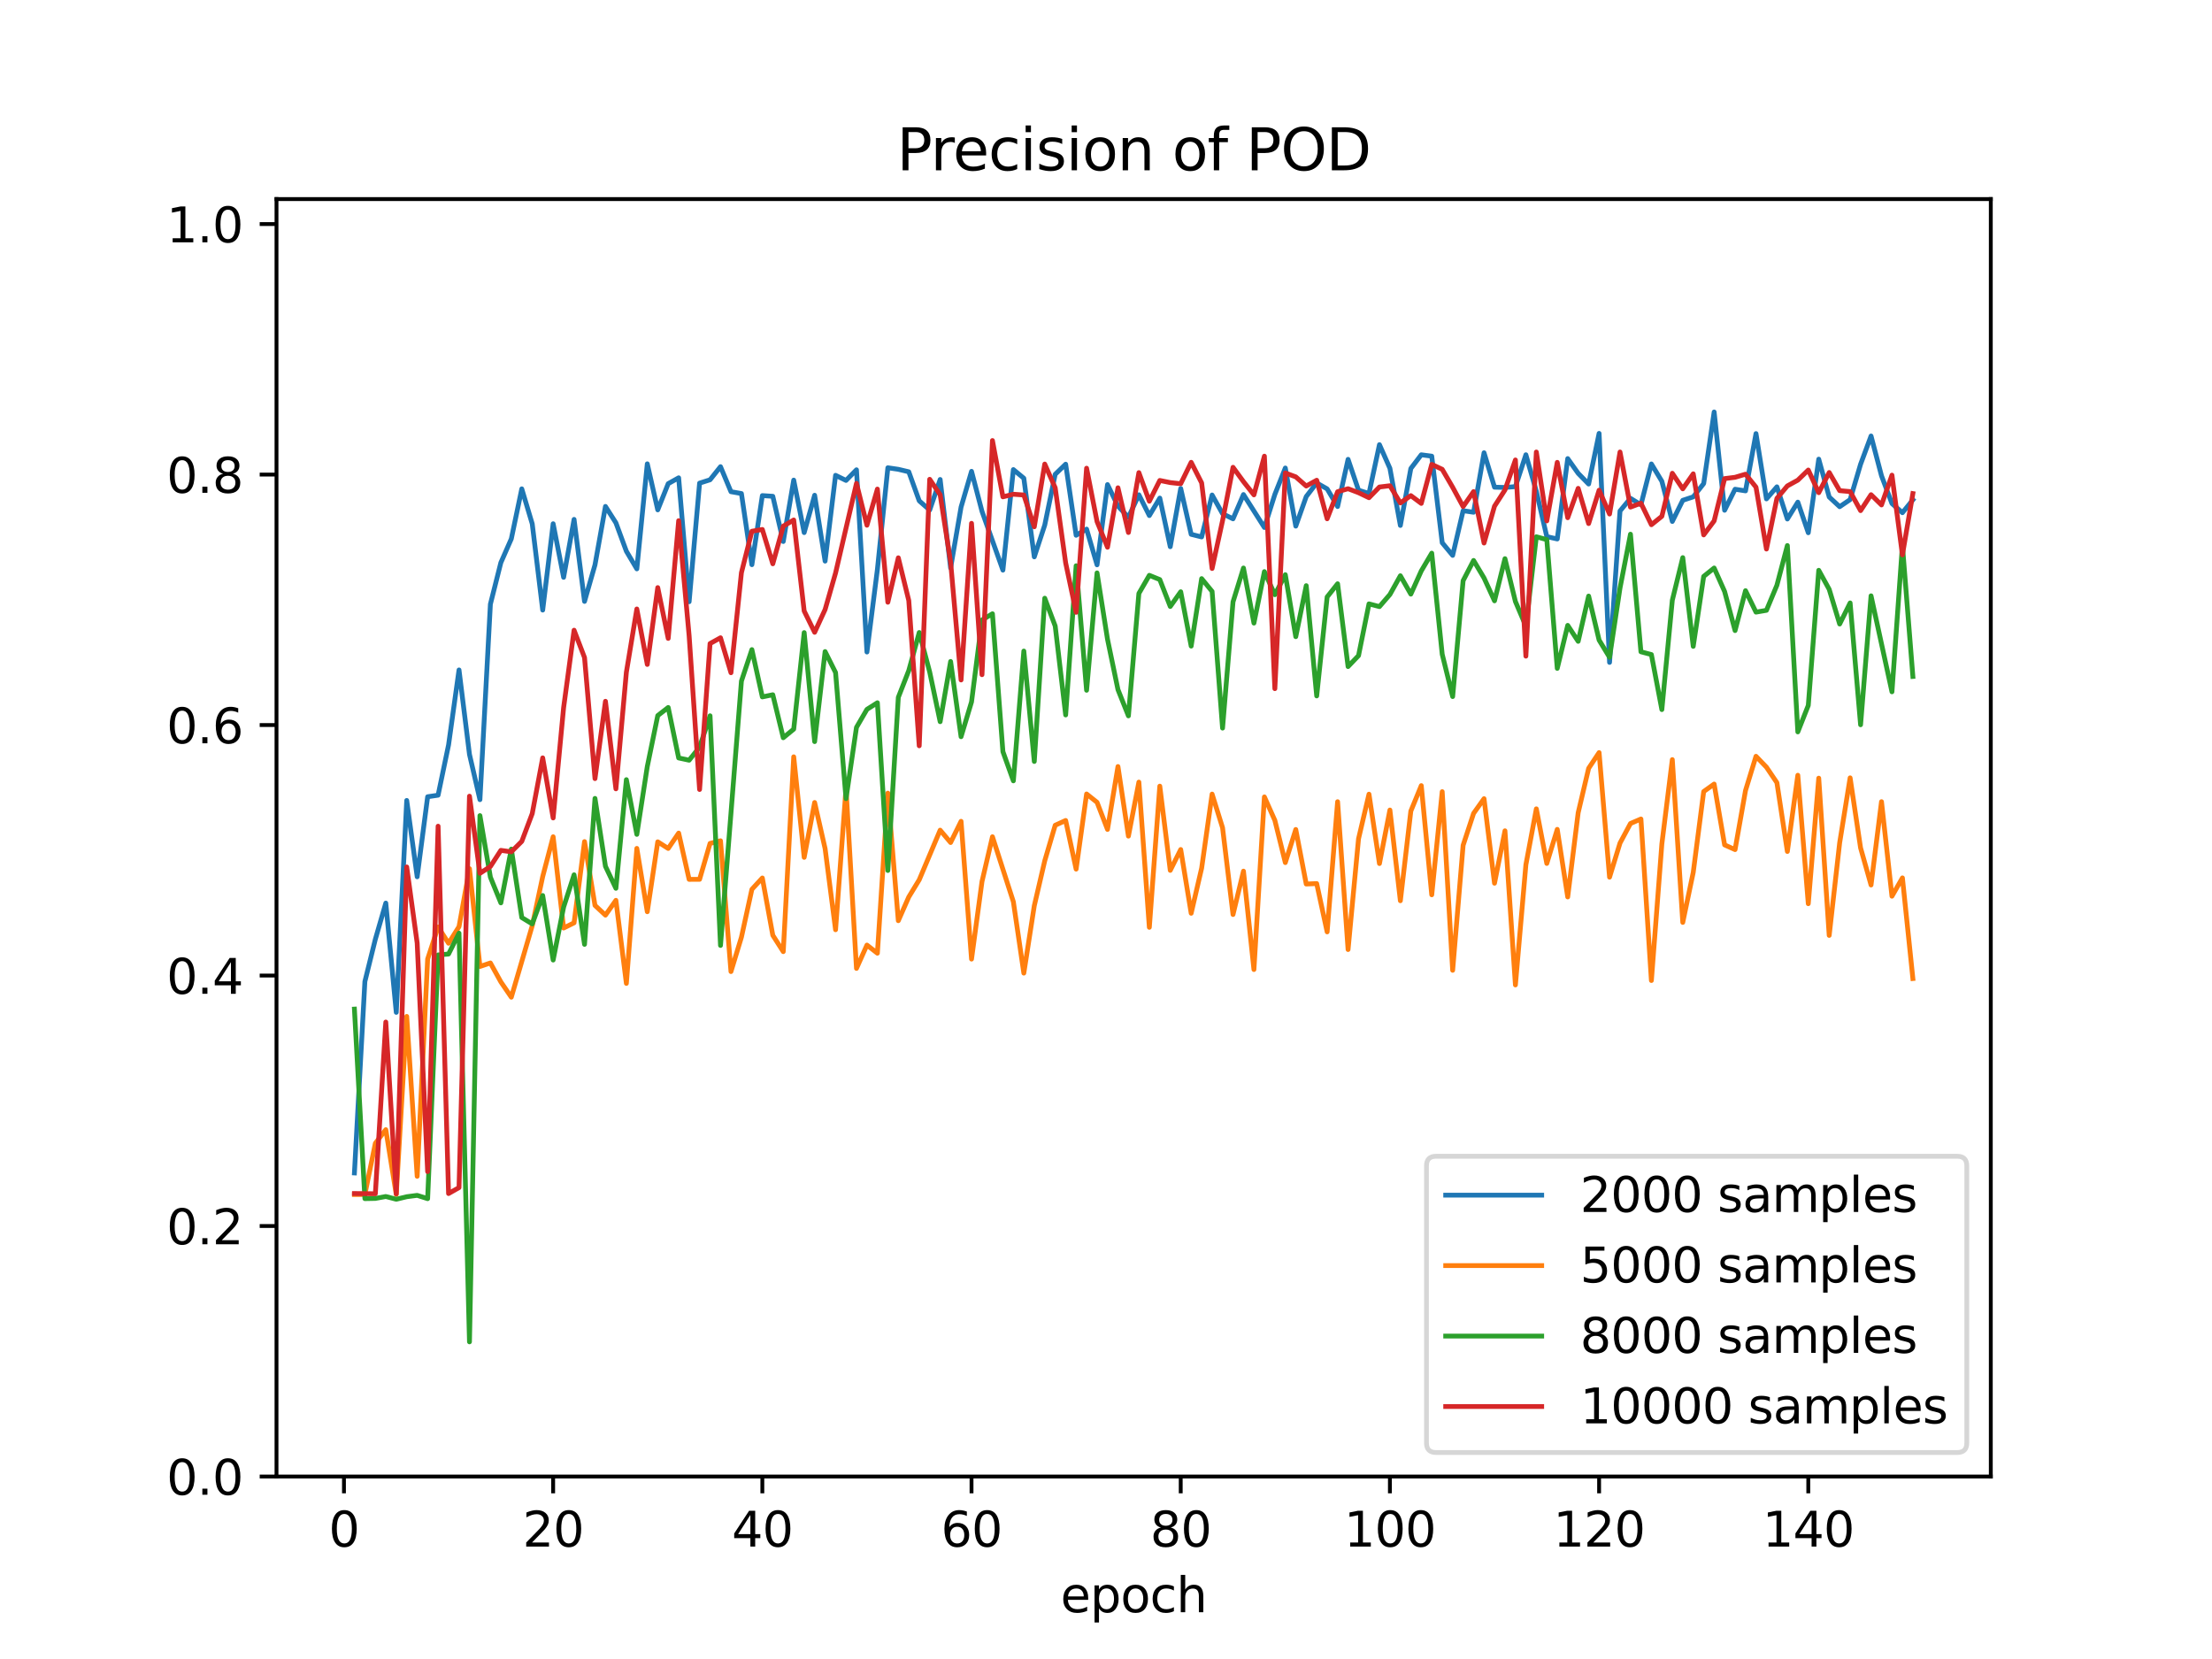 <?xml version="1.0" encoding="utf-8" standalone="no"?>
<!DOCTYPE svg PUBLIC "-//W3C//DTD SVG 1.1//EN"
  "http://www.w3.org/Graphics/SVG/1.1/DTD/svg11.dtd">
<svg xmlns:xlink="http://www.w3.org/1999/xlink" width="460.8pt" height="345.6pt" viewBox="0 0 460.8 345.6" xmlns="http://www.w3.org/2000/svg" version="1.1">
 <defs>
  <style type="text/css">*{stroke-linejoin: round; stroke-linecap: butt}</style>
 </defs>
 <g id="figure_1">
  <g id="patch_1">
   <path d="M 0 345.6 
L 460.8 345.6 
L 460.8 0 
L 0 0 
z
" style="fill: #ffffff"/>
  </g>
  <g id="axes_1">
   <g id="patch_2">
    <path d="M 57.6 307.584 
L 414.72 307.584 
L 414.72 41.472 
L 57.6 41.472 
z
" style="fill: #ffffff"/>
   </g>
   <g id="matplotlib.axis_1">
    <g id="xtick_1">
     <g id="line2d_1">
      <defs>
       <path id="m319d29ac16" d="M 0 0 
L 0 3.5 
" style="stroke: #000000; stroke-width: 0.8"/>
      </defs>
      <g>
       <use xlink:href="#m319d29ac16" x="71.654" y="307.584" style="stroke: #000000; stroke-width: 0.8"/>
      </g>
     </g>
     <g id="text_1">
      <!-- 0 -->
      <g transform="translate(68.473 322.182) scale(0.1 -0.1)">
       <defs>
        <path id="DejaVuSans-30" d="M 2034 4250 
Q 1547 4250 1301 3770 
Q 1056 3291 1056 2328 
Q 1056 1369 1301 889 
Q 1547 409 2034 409 
Q 2525 409 2770 889 
Q 3016 1369 3016 2328 
Q 3016 3291 2770 3770 
Q 2525 4250 2034 4250 
z
M 2034 4750 
Q 2819 4750 3233 4129 
Q 3647 3509 3647 2328 
Q 3647 1150 3233 529 
Q 2819 -91 2034 -91 
Q 1250 -91 836 529 
Q 422 1150 422 2328 
Q 422 3509 836 4129 
Q 1250 4750 2034 4750 
z
" transform="scale(0.016)"/>
       </defs>
       <use xlink:href="#DejaVuSans-30"/>
      </g>
     </g>
    </g>
    <g id="xtick_2">
     <g id="line2d_2">
      <g>
       <use xlink:href="#m319d29ac16" x="115.232" y="307.584" style="stroke: #000000; stroke-width: 0.8"/>
      </g>
     </g>
     <g id="text_2">
      <!-- 20 -->
      <g transform="translate(108.869 322.182) scale(0.1 -0.1)">
       <defs>
        <path id="DejaVuSans-32" d="M 1228 531 
L 3431 531 
L 3431 0 
L 469 0 
L 469 531 
Q 828 903 1448 1529 
Q 2069 2156 2228 2338 
Q 2531 2678 2651 2914 
Q 2772 3150 2772 3378 
Q 2772 3750 2511 3984 
Q 2250 4219 1831 4219 
Q 1534 4219 1204 4116 
Q 875 4013 500 3803 
L 500 4441 
Q 881 4594 1212 4672 
Q 1544 4750 1819 4750 
Q 2544 4750 2975 4387 
Q 3406 4025 3406 3419 
Q 3406 3131 3298 2873 
Q 3191 2616 2906 2266 
Q 2828 2175 2409 1742 
Q 1991 1309 1228 531 
z
" transform="scale(0.016)"/>
       </defs>
       <use xlink:href="#DejaVuSans-32"/>
       <use xlink:href="#DejaVuSans-30" x="63.623"/>
      </g>
     </g>
    </g>
    <g id="xtick_3">
     <g id="line2d_3">
      <g>
       <use xlink:href="#m319d29ac16" x="158.809" y="307.584" style="stroke: #000000; stroke-width: 0.8"/>
      </g>
     </g>
     <g id="text_3">
      <!-- 40 -->
      <g transform="translate(152.447 322.182) scale(0.1 -0.1)">
       <defs>
        <path id="DejaVuSans-34" d="M 2419 4116 
L 825 1625 
L 2419 1625 
L 2419 4116 
z
M 2253 4666 
L 3047 4666 
L 3047 1625 
L 3713 1625 
L 3713 1100 
L 3047 1100 
L 3047 0 
L 2419 0 
L 2419 1100 
L 313 1100 
L 313 1709 
L 2253 4666 
z
" transform="scale(0.016)"/>
       </defs>
       <use xlink:href="#DejaVuSans-34"/>
       <use xlink:href="#DejaVuSans-30" x="63.623"/>
      </g>
     </g>
    </g>
    <g id="xtick_4">
     <g id="line2d_4">
      <g>
       <use xlink:href="#m319d29ac16" x="202.387" y="307.584" style="stroke: #000000; stroke-width: 0.8"/>
      </g>
     </g>
     <g id="text_4">
      <!-- 60 -->
      <g transform="translate(196.025 322.182) scale(0.1 -0.1)">
       <defs>
        <path id="DejaVuSans-36" d="M 2113 2584 
Q 1688 2584 1439 2293 
Q 1191 2003 1191 1497 
Q 1191 994 1439 701 
Q 1688 409 2113 409 
Q 2538 409 2786 701 
Q 3034 994 3034 1497 
Q 3034 2003 2786 2293 
Q 2538 2584 2113 2584 
z
M 3366 4563 
L 3366 3988 
Q 3128 4100 2886 4159 
Q 2644 4219 2406 4219 
Q 1781 4219 1451 3797 
Q 1122 3375 1075 2522 
Q 1259 2794 1537 2939 
Q 1816 3084 2150 3084 
Q 2853 3084 3261 2657 
Q 3669 2231 3669 1497 
Q 3669 778 3244 343 
Q 2819 -91 2113 -91 
Q 1303 -91 875 529 
Q 447 1150 447 2328 
Q 447 3434 972 4092 
Q 1497 4750 2381 4750 
Q 2619 4750 2861 4703 
Q 3103 4656 3366 4563 
z
" transform="scale(0.016)"/>
       </defs>
       <use xlink:href="#DejaVuSans-36"/>
       <use xlink:href="#DejaVuSans-30" x="63.623"/>
      </g>
     </g>
    </g>
    <g id="xtick_5">
     <g id="line2d_5">
      <g>
       <use xlink:href="#m319d29ac16" x="245.965" y="307.584" style="stroke: #000000; stroke-width: 0.8"/>
      </g>
     </g>
     <g id="text_5">
      <!-- 80 -->
      <g transform="translate(239.603 322.182) scale(0.1 -0.1)">
       <defs>
        <path id="DejaVuSans-38" d="M 2034 2216 
Q 1584 2216 1326 1975 
Q 1069 1734 1069 1313 
Q 1069 891 1326 650 
Q 1584 409 2034 409 
Q 2484 409 2743 651 
Q 3003 894 3003 1313 
Q 3003 1734 2745 1975 
Q 2488 2216 2034 2216 
z
M 1403 2484 
Q 997 2584 770 2862 
Q 544 3141 544 3541 
Q 544 4100 942 4425 
Q 1341 4750 2034 4750 
Q 2731 4750 3128 4425 
Q 3525 4100 3525 3541 
Q 3525 3141 3298 2862 
Q 3072 2584 2669 2484 
Q 3125 2378 3379 2068 
Q 3634 1759 3634 1313 
Q 3634 634 3220 271 
Q 2806 -91 2034 -91 
Q 1263 -91 848 271 
Q 434 634 434 1313 
Q 434 1759 690 2068 
Q 947 2378 1403 2484 
z
M 1172 3481 
Q 1172 3119 1398 2916 
Q 1625 2713 2034 2713 
Q 2441 2713 2670 2916 
Q 2900 3119 2900 3481 
Q 2900 3844 2670 4047 
Q 2441 4250 2034 4250 
Q 1625 4250 1398 4047 
Q 1172 3844 1172 3481 
z
" transform="scale(0.016)"/>
       </defs>
       <use xlink:href="#DejaVuSans-38"/>
       <use xlink:href="#DejaVuSans-30" x="63.623"/>
      </g>
     </g>
    </g>
    <g id="xtick_6">
     <g id="line2d_6">
      <g>
       <use xlink:href="#m319d29ac16" x="289.543" y="307.584" style="stroke: #000000; stroke-width: 0.8"/>
      </g>
     </g>
     <g id="text_6">
      <!-- 100 -->
      <g transform="translate(279.999 322.182) scale(0.1 -0.1)">
       <defs>
        <path id="DejaVuSans-31" d="M 794 531 
L 1825 531 
L 1825 4091 
L 703 3866 
L 703 4441 
L 1819 4666 
L 2450 4666 
L 2450 531 
L 3481 531 
L 3481 0 
L 794 0 
L 794 531 
z
" transform="scale(0.016)"/>
       </defs>
       <use xlink:href="#DejaVuSans-31"/>
       <use xlink:href="#DejaVuSans-30" x="63.623"/>
       <use xlink:href="#DejaVuSans-30" x="127.246"/>
      </g>
     </g>
    </g>
    <g id="xtick_7">
     <g id="line2d_7">
      <g>
       <use xlink:href="#m319d29ac16" x="333.121" y="307.584" style="stroke: #000000; stroke-width: 0.8"/>
      </g>
     </g>
     <g id="text_7">
      <!-- 120 -->
      <g transform="translate(323.577 322.182) scale(0.1 -0.1)">
       <use xlink:href="#DejaVuSans-31"/>
       <use xlink:href="#DejaVuSans-32" x="63.623"/>
       <use xlink:href="#DejaVuSans-30" x="127.246"/>
      </g>
     </g>
    </g>
    <g id="xtick_8">
     <g id="line2d_8">
      <g>
       <use xlink:href="#m319d29ac16" x="376.698" y="307.584" style="stroke: #000000; stroke-width: 0.8"/>
      </g>
     </g>
     <g id="text_8">
      <!-- 140 -->
      <g transform="translate(367.155 322.182) scale(0.1 -0.1)">
       <use xlink:href="#DejaVuSans-31"/>
       <use xlink:href="#DejaVuSans-34" x="63.623"/>
       <use xlink:href="#DejaVuSans-30" x="127.246"/>
      </g>
     </g>
    </g>
    <g id="text_9">
     <!-- epoch -->
     <g transform="translate(220.932 335.861) scale(0.1 -0.1)">
      <defs>
       <path id="DejaVuSans-65" d="M 3597 1894 
L 3597 1613 
L 953 1613 
Q 991 1019 1311 708 
Q 1631 397 2203 397 
Q 2534 397 2845 478 
Q 3156 559 3463 722 
L 3463 178 
Q 3153 47 2828 -22 
Q 2503 -91 2169 -91 
Q 1331 -91 842 396 
Q 353 884 353 1716 
Q 353 2575 817 3079 
Q 1281 3584 2069 3584 
Q 2775 3584 3186 3129 
Q 3597 2675 3597 1894 
z
M 3022 2063 
Q 3016 2534 2758 2815 
Q 2500 3097 2075 3097 
Q 1594 3097 1305 2825 
Q 1016 2553 972 2059 
L 3022 2063 
z
" transform="scale(0.016)"/>
       <path id="DejaVuSans-70" d="M 1159 525 
L 1159 -1331 
L 581 -1331 
L 581 3500 
L 1159 3500 
L 1159 2969 
Q 1341 3281 1617 3432 
Q 1894 3584 2278 3584 
Q 2916 3584 3314 3078 
Q 3713 2572 3713 1747 
Q 3713 922 3314 415 
Q 2916 -91 2278 -91 
Q 1894 -91 1617 61 
Q 1341 213 1159 525 
z
M 3116 1747 
Q 3116 2381 2855 2742 
Q 2594 3103 2138 3103 
Q 1681 3103 1420 2742 
Q 1159 2381 1159 1747 
Q 1159 1113 1420 752 
Q 1681 391 2138 391 
Q 2594 391 2855 752 
Q 3116 1113 3116 1747 
z
" transform="scale(0.016)"/>
       <path id="DejaVuSans-6f" d="M 1959 3097 
Q 1497 3097 1228 2736 
Q 959 2375 959 1747 
Q 959 1119 1226 758 
Q 1494 397 1959 397 
Q 2419 397 2687 759 
Q 2956 1122 2956 1747 
Q 2956 2369 2687 2733 
Q 2419 3097 1959 3097 
z
M 1959 3584 
Q 2709 3584 3137 3096 
Q 3566 2609 3566 1747 
Q 3566 888 3137 398 
Q 2709 -91 1959 -91 
Q 1206 -91 779 398 
Q 353 888 353 1747 
Q 353 2609 779 3096 
Q 1206 3584 1959 3584 
z
" transform="scale(0.016)"/>
       <path id="DejaVuSans-63" d="M 3122 3366 
L 3122 2828 
Q 2878 2963 2633 3030 
Q 2388 3097 2138 3097 
Q 1578 3097 1268 2742 
Q 959 2388 959 1747 
Q 959 1106 1268 751 
Q 1578 397 2138 397 
Q 2388 397 2633 464 
Q 2878 531 3122 666 
L 3122 134 
Q 2881 22 2623 -34 
Q 2366 -91 2075 -91 
Q 1284 -91 818 406 
Q 353 903 353 1747 
Q 353 2603 823 3093 
Q 1294 3584 2113 3584 
Q 2378 3584 2631 3529 
Q 2884 3475 3122 3366 
z
" transform="scale(0.016)"/>
       <path id="DejaVuSans-68" d="M 3513 2113 
L 3513 0 
L 2938 0 
L 2938 2094 
Q 2938 2591 2744 2837 
Q 2550 3084 2163 3084 
Q 1697 3084 1428 2787 
Q 1159 2491 1159 1978 
L 1159 0 
L 581 0 
L 581 4863 
L 1159 4863 
L 1159 2956 
Q 1366 3272 1645 3428 
Q 1925 3584 2291 3584 
Q 2894 3584 3203 3211 
Q 3513 2838 3513 2113 
z
" transform="scale(0.016)"/>
      </defs>
      <use xlink:href="#DejaVuSans-65"/>
      <use xlink:href="#DejaVuSans-70" x="61.523"/>
      <use xlink:href="#DejaVuSans-6f" x="125"/>
      <use xlink:href="#DejaVuSans-63" x="186.182"/>
      <use xlink:href="#DejaVuSans-68" x="241.162"/>
     </g>
    </g>
   </g>
   <g id="matplotlib.axis_2">
    <g id="ytick_1">
     <g id="line2d_9">
      <defs>
       <path id="m1c60cf9ae0" d="M 0 0 
L -3.5 0 
" style="stroke: #000000; stroke-width: 0.8"/>
      </defs>
      <g>
       <use xlink:href="#m1c60cf9ae0" x="57.6" y="307.584" style="stroke: #000000; stroke-width: 0.8"/>
      </g>
     </g>
     <g id="text_10">
      <!-- 0.0 -->
      <g transform="translate(34.697 311.383) scale(0.1 -0.1)">
       <defs>
        <path id="DejaVuSans-2e" d="M 684 794 
L 1344 794 
L 1344 0 
L 684 0 
L 684 794 
z
" transform="scale(0.016)"/>
       </defs>
       <use xlink:href="#DejaVuSans-30"/>
       <use xlink:href="#DejaVuSans-2e" x="63.623"/>
       <use xlink:href="#DejaVuSans-30" x="95.41"/>
      </g>
     </g>
    </g>
    <g id="ytick_2">
     <g id="line2d_10">
      <g>
       <use xlink:href="#m1c60cf9ae0" x="57.6" y="255.403" style="stroke: #000000; stroke-width: 0.8"/>
      </g>
     </g>
     <g id="text_11">
      <!-- 0.2 -->
      <g transform="translate(34.697 259.202) scale(0.1 -0.1)">
       <use xlink:href="#DejaVuSans-30"/>
       <use xlink:href="#DejaVuSans-2e" x="63.623"/>
       <use xlink:href="#DejaVuSans-32" x="95.41"/>
      </g>
     </g>
    </g>
    <g id="ytick_3">
     <g id="line2d_11">
      <g>
       <use xlink:href="#m1c60cf9ae0" x="57.6" y="203.222" style="stroke: #000000; stroke-width: 0.8"/>
      </g>
     </g>
     <g id="text_12">
      <!-- 0.4 -->
      <g transform="translate(34.697 207.022) scale(0.1 -0.1)">
       <use xlink:href="#DejaVuSans-30"/>
       <use xlink:href="#DejaVuSans-2e" x="63.623"/>
       <use xlink:href="#DejaVuSans-34" x="95.41"/>
      </g>
     </g>
    </g>
    <g id="ytick_4">
     <g id="line2d_12">
      <g>
       <use xlink:href="#m1c60cf9ae0" x="57.6" y="151.042" style="stroke: #000000; stroke-width: 0.8"/>
      </g>
     </g>
     <g id="text_13">
      <!-- 0.6 -->
      <g transform="translate(34.697 154.841) scale(0.1 -0.1)">
       <use xlink:href="#DejaVuSans-30"/>
       <use xlink:href="#DejaVuSans-2e" x="63.623"/>
       <use xlink:href="#DejaVuSans-36" x="95.41"/>
      </g>
     </g>
    </g>
    <g id="ytick_5">
     <g id="line2d_13">
      <g>
       <use xlink:href="#m1c60cf9ae0" x="57.6" y="98.861" style="stroke: #000000; stroke-width: 0.8"/>
      </g>
     </g>
     <g id="text_14">
      <!-- 0.8 -->
      <g transform="translate(34.697 102.66) scale(0.1 -0.1)">
       <use xlink:href="#DejaVuSans-30"/>
       <use xlink:href="#DejaVuSans-2e" x="63.623"/>
       <use xlink:href="#DejaVuSans-38" x="95.41"/>
      </g>
     </g>
    </g>
    <g id="ytick_6">
     <g id="line2d_14">
      <g>
       <use xlink:href="#m1c60cf9ae0" x="57.6" y="46.68" style="stroke: #000000; stroke-width: 0.8"/>
      </g>
     </g>
     <g id="text_15">
      <!-- 1.0 -->
      <g transform="translate(34.697 50.479) scale(0.1 -0.1)">
       <use xlink:href="#DejaVuSans-31"/>
       <use xlink:href="#DejaVuSans-2e" x="63.623"/>
       <use xlink:href="#DejaVuSans-30" x="95.41"/>
      </g>
     </g>
    </g>
   </g>
   <g id="line2d_15">
    <path d="M 73.833 244.346 
L 76.012 204.472 
L 78.191 195.663 
L 80.369 188.128 
L 82.548 210.892 
L 84.727 166.746 
L 86.906 182.65 
L 89.085 165.977 
L 91.264 165.651 
L 93.443 155.181 
L 95.622 139.561 
L 97.801 157.155 
L 99.979 166.584 
L 102.158 125.858 
L 104.337 117.212 
L 106.516 112.246 
L 108.695 101.833 
L 110.874 109.122 
L 113.053 127.092 
L 115.232 109.105 
L 117.411 120.269 
L 119.589 108.198 
L 121.768 125.283 
L 123.947 117.67 
L 126.126 105.497 
L 128.305 108.913 
L 130.484 114.83 
L 132.663 118.507 
L 134.842 96.623 
L 137.021 106.216 
L 139.199 100.754 
L 141.378 99.534 
L 143.557 125.356 
L 145.736 100.645 
L 147.915 99.949 
L 150.094 97.216 
L 152.273 102.429 
L 154.452 102.812 
L 156.631 117.635 
L 158.809 103.242 
L 160.988 103.389 
L 163.167 112.804 
L 165.346 100.015 
L 167.525 110.949 
L 169.704 103.169 
L 171.883 116.891 
L 174.062 99.017 
L 176.241 100.082 
L 178.419 97.865 
L 180.598 135.828 
L 182.777 118.635 
L 184.956 97.444 
L 187.135 97.766 
L 189.314 98.282 
L 191.493 104.337 
L 193.672 106.247 
L 195.851 99.882 
L 198.029 118.317 
L 200.208 105.634 
L 202.387 98.186 
L 204.566 106.52 
L 208.924 118.77 
L 211.103 97.822 
L 213.282 99.625 
L 215.461 116.006 
L 217.639 109.386 
L 219.818 98.804 
L 221.997 96.698 
L 224.176 111.507 
L 226.355 110.223 
L 228.534 117.667 
L 230.713 100.947 
L 232.892 105.433 
L 235.071 107.755 
L 237.249 103.07 
L 239.428 107.403 
L 241.607 103.76 
L 243.786 113.889 
L 245.965 101.752 
L 248.144 111.309 
L 250.323 111.854 
L 252.502 103.117 
L 254.681 107.013 
L 256.859 108.083 
L 259.038 103.021 
L 263.396 109.884 
L 265.575 102.992 
L 267.754 97.495 
L 269.933 109.603 
L 272.112 103.445 
L 274.291 100.602 
L 276.469 101.845 
L 278.648 105.521 
L 280.827 95.69 
L 283.006 102.117 
L 285.185 102.807 
L 287.364 92.629 
L 289.543 97.556 
L 291.722 109.46 
L 293.901 97.6 
L 296.079 94.739 
L 298.258 95.027 
L 300.437 113.064 
L 302.616 115.695 
L 304.795 106.388 
L 306.974 106.711 
L 309.153 94.317 
L 311.332 101.489 
L 313.511 101.546 
L 315.689 101.373 
L 317.868 94.731 
L 320.047 102.338 
L 322.226 111.787 
L 324.405 112.279 
L 326.584 95.533 
L 328.763 98.602 
L 330.942 100.832 
L 333.121 90.283 
L 335.299 137.989 
L 337.478 106.447 
L 339.657 103.811 
L 341.836 105.149 
L 344.015 96.648 
L 346.194 100.255 
L 348.373 108.63 
L 350.552 104.223 
L 352.731 103.504 
L 354.909 100.739 
L 357.088 85.824 
L 359.267 106.295 
L 361.446 101.916 
L 363.625 102.257 
L 365.804 90.324 
L 367.983 103.929 
L 370.162 101.414 
L 372.341 108.12 
L 374.519 104.603 
L 376.698 110.981 
L 378.877 95.649 
L 381.056 103.534 
L 383.235 105.556 
L 385.414 104.075 
L 387.593 96.713 
L 389.772 90.825 
L 391.951 99.113 
L 394.129 104.896 
L 396.308 106.805 
L 398.487 104.125 
L 398.487 104.125 
" clip-path="url(#p41d101e10a)" style="fill: none; stroke: #1f77b4; stroke-linecap: square"/>
   </g>
   <g id="line2d_16">
    <path d="M 73.833 248.838 
L 76.012 248.836 
L 78.191 238.161 
L 80.369 235.329 
L 82.548 248.838 
L 84.727 211.736 
L 86.906 245.048 
L 89.085 199.782 
L 91.264 193.105 
L 93.443 196.496 
L 95.622 193.038 
L 97.801 180.961 
L 99.979 201.336 
L 102.158 200.603 
L 104.337 204.547 
L 106.516 207.735 
L 110.874 192.849 
L 113.053 182.608 
L 115.232 174.314 
L 117.411 193.325 
L 119.589 192.245 
L 121.768 175.32 
L 123.947 188.615 
L 126.126 190.641 
L 128.305 187.555 
L 130.484 204.86 
L 132.663 176.736 
L 134.842 189.93 
L 137.021 175.365 
L 139.199 176.75 
L 141.378 173.547 
L 143.557 183.189 
L 145.736 183.18 
L 147.915 175.699 
L 150.094 175.148 
L 152.273 202.396 
L 154.452 195.235 
L 156.631 185.263 
L 158.809 182.9 
L 160.988 194.833 
L 163.167 198.243 
L 165.346 157.66 
L 167.525 178.603 
L 169.704 167.175 
L 171.883 176.775 
L 174.062 193.682 
L 176.241 164.237 
L 178.419 201.737 
L 180.598 196.876 
L 182.777 198.573 
L 184.956 165.227 
L 187.135 191.798 
L 189.314 186.856 
L 191.493 183.278 
L 195.851 172.937 
L 198.029 175.513 
L 200.208 171.093 
L 202.387 199.798 
L 204.566 183.647 
L 206.745 174.31 
L 211.103 187.855 
L 213.282 202.718 
L 215.461 188.686 
L 217.639 179.323 
L 219.818 171.917 
L 221.997 170.921 
L 224.176 181.055 
L 226.355 165.4 
L 228.534 167.134 
L 230.713 172.787 
L 232.892 159.682 
L 235.071 174.178 
L 237.249 162.926 
L 239.428 193.179 
L 241.607 163.769 
L 243.786 181.315 
L 245.965 176.967 
L 248.144 190.25 
L 250.323 180.857 
L 252.502 165.422 
L 254.681 172.427 
L 256.859 190.511 
L 259.038 181.474 
L 261.217 201.972 
L 263.396 166.011 
L 265.575 170.895 
L 267.754 179.693 
L 269.933 172.795 
L 272.112 184.159 
L 274.291 184.063 
L 276.469 194.129 
L 278.648 167.008 
L 280.827 197.805 
L 283.006 174.736 
L 285.185 165.44 
L 287.364 179.895 
L 289.543 168.746 
L 291.722 187.64 
L 293.901 168.96 
L 296.079 163.658 
L 298.258 186.404 
L 300.437 164.917 
L 302.616 202.132 
L 304.795 176.089 
L 306.974 169.442 
L 309.153 166.38 
L 311.332 183.991 
L 313.511 173.07 
L 315.689 205.18 
L 317.868 180.15 
L 320.047 168.495 
L 322.226 179.871 
L 324.405 172.772 
L 326.584 186.851 
L 328.763 169.31 
L 330.942 160.054 
L 333.121 156.776 
L 335.299 182.73 
L 337.478 175.625 
L 339.657 171.551 
L 341.836 170.614 
L 344.015 204.261 
L 346.194 175.811 
L 348.373 158.242 
L 350.552 192.153 
L 352.731 181.739 
L 354.909 164.894 
L 357.088 163.333 
L 359.267 176.006 
L 361.446 176.989 
L 363.625 164.669 
L 365.804 157.55 
L 367.983 159.814 
L 370.162 163.043 
L 372.341 177.376 
L 374.519 161.498 
L 376.698 188.255 
L 378.877 162.104 
L 381.056 194.862 
L 383.235 175.565 
L 385.414 162.037 
L 387.593 176.634 
L 389.772 184.362 
L 391.951 167.004 
L 394.129 186.695 
L 396.308 182.879 
L 398.487 203.851 
L 398.487 203.851 
" clip-path="url(#p41d101e10a)" style="fill: none; stroke: #ff7f0e; stroke-linecap: square"/>
   </g>
   <g id="line2d_17">
    <path d="M 73.833 210.216 
L 76.012 249.698 
L 78.191 249.656 
L 80.369 249.252 
L 82.548 249.827 
L 84.727 249.299 
L 86.906 249.015 
L 89.085 249.706 
L 91.264 198.933 
L 93.443 198.741 
L 95.622 194.395 
L 97.801 279.533 
L 99.979 169.907 
L 102.158 182.734 
L 104.337 188.089 
L 106.516 176.884 
L 108.695 191.14 
L 110.874 192.471 
L 113.053 186.55 
L 115.232 199.995 
L 117.411 188.97 
L 119.589 182.235 
L 121.768 196.728 
L 123.947 166.322 
L 126.126 180.47 
L 128.305 185.052 
L 130.484 162.418 
L 132.663 173.813 
L 134.842 159.688 
L 137.021 149.069 
L 139.199 147.38 
L 141.378 157.893 
L 143.557 158.366 
L 145.736 155.637 
L 147.915 149.111 
L 150.094 196.954 
L 154.452 141.881 
L 156.631 135.324 
L 158.809 145.179 
L 160.988 144.731 
L 163.167 153.685 
L 165.346 151.898 
L 167.525 131.782 
L 169.704 154.49 
L 171.883 135.734 
L 174.062 140.1 
L 176.241 166.374 
L 178.419 151.525 
L 180.598 147.775 
L 182.777 146.396 
L 184.956 181.337 
L 187.135 145.271 
L 189.314 139.69 
L 191.493 131.759 
L 193.672 139.985 
L 195.851 150.342 
L 198.029 137.795 
L 200.208 153.468 
L 202.387 146.217 
L 204.566 129.151 
L 206.745 127.859 
L 208.924 156.579 
L 211.103 162.665 
L 213.282 135.627 
L 215.461 158.625 
L 217.639 124.617 
L 219.818 130.415 
L 221.997 148.936 
L 224.176 117.858 
L 226.355 143.795 
L 228.534 119.342 
L 230.713 133.159 
L 232.892 143.657 
L 235.071 149.13 
L 237.249 123.623 
L 239.428 119.849 
L 241.607 120.738 
L 243.786 126.341 
L 245.965 123.273 
L 248.144 134.595 
L 250.323 120.535 
L 252.502 123.204 
L 254.681 151.675 
L 256.859 125.383 
L 259.038 118.328 
L 261.217 129.802 
L 263.396 119.079 
L 265.575 123.89 
L 267.754 119.718 
L 269.933 132.632 
L 272.112 122.004 
L 274.291 144.974 
L 276.469 124.352 
L 278.648 121.606 
L 280.827 138.856 
L 283.006 136.579 
L 285.185 125.796 
L 287.364 126.368 
L 289.543 123.846 
L 291.722 119.938 
L 293.901 123.768 
L 296.079 118.933 
L 298.258 115.232 
L 300.437 136.291 
L 302.616 145.109 
L 304.795 120.97 
L 306.974 116.752 
L 309.153 120.408 
L 311.332 125.166 
L 313.511 116.382 
L 315.689 125.307 
L 317.868 130.445 
L 320.047 111.817 
L 322.226 112.414 
L 324.405 139.235 
L 326.584 130.276 
L 328.763 133.602 
L 330.942 124.173 
L 333.121 133.339 
L 335.299 136.93 
L 337.478 122.487 
L 339.657 111.282 
L 341.836 135.778 
L 344.015 136.357 
L 346.194 147.821 
L 348.373 125.038 
L 350.552 116.164 
L 352.731 134.647 
L 354.909 120.073 
L 357.088 118.325 
L 359.267 123.22 
L 361.446 131.361 
L 363.625 123.047 
L 365.804 127.517 
L 367.983 127.142 
L 370.162 121.915 
L 372.341 113.643 
L 374.519 152.469 
L 376.698 146.949 
L 378.877 118.802 
L 381.056 122.768 
L 383.235 129.995 
L 385.414 125.602 
L 387.593 150.983 
L 389.772 124.12 
L 394.129 144.115 
L 396.308 113.57 
L 398.487 140.919 
L 398.487 140.919 
" clip-path="url(#p41d101e10a)" style="fill: none; stroke: #2ca02c; stroke-linecap: square"/>
   </g>
   <g id="line2d_18">
    <path d="M 73.833 248.631 
L 78.191 248.684 
L 80.369 212.908 
L 82.548 248.69 
L 84.727 180.602 
L 86.906 196.458 
L 89.085 244.065 
L 91.264 172.112 
L 93.443 248.636 
L 95.622 247.399 
L 97.801 165.861 
L 99.979 181.932 
L 102.158 180.504 
L 104.337 177.146 
L 106.516 177.445 
L 108.695 175.273 
L 110.874 169.483 
L 113.053 157.878 
L 115.232 170.395 
L 117.411 147.411 
L 119.589 131.284 
L 121.768 136.983 
L 123.947 162.197 
L 126.126 146.091 
L 128.305 164.328 
L 130.484 140.043 
L 132.663 126.862 
L 134.842 138.415 
L 137.021 122.408 
L 139.199 132.993 
L 141.378 108.467 
L 143.557 132.439 
L 145.736 164.465 
L 147.915 134.065 
L 150.094 132.858 
L 152.273 140.144 
L 154.452 119.297 
L 156.631 110.67 
L 158.809 110.296 
L 160.988 117.449 
L 163.167 109.609 
L 165.346 108.323 
L 167.525 127.288 
L 169.704 131.72 
L 171.883 126.978 
L 174.062 119.368 
L 178.419 100.692 
L 180.598 109.417 
L 182.777 101.884 
L 184.956 125.457 
L 187.135 116.2 
L 189.314 125.097 
L 191.493 155.364 
L 193.672 99.845 
L 195.851 103.069 
L 198.029 117.088 
L 200.208 141.649 
L 202.387 109.019 
L 204.566 140.55 
L 206.745 91.769 
L 208.924 103.501 
L 211.103 102.961 
L 213.282 103.115 
L 215.461 109.742 
L 217.639 96.67 
L 219.818 101.62 
L 221.997 117.268 
L 224.176 127.559 
L 226.355 97.536 
L 228.534 108.652 
L 230.713 114.003 
L 232.892 101.613 
L 235.071 110.931 
L 237.249 98.456 
L 239.428 104.414 
L 241.607 100.087 
L 243.786 100.532 
L 245.965 100.768 
L 248.144 96.309 
L 250.323 100.596 
L 252.502 118.428 
L 254.681 108.463 
L 256.859 97.347 
L 259.038 100.33 
L 261.217 103.091 
L 263.396 95.027 
L 265.575 143.46 
L 267.754 98.529 
L 269.933 99.338 
L 272.112 101.249 
L 274.291 100.041 
L 276.469 108.074 
L 278.648 102.436 
L 280.827 101.808 
L 283.006 102.636 
L 285.185 103.682 
L 287.364 101.454 
L 289.543 101.187 
L 291.722 104.771 
L 293.901 103.247 
L 296.079 104.87 
L 298.258 96.74 
L 300.437 97.765 
L 302.616 101.51 
L 304.795 105.54 
L 306.974 102.405 
L 309.153 113.124 
L 311.332 105.45 
L 313.511 102.07 
L 315.689 95.819 
L 317.868 136.689 
L 320.047 94.163 
L 322.226 108.516 
L 324.405 96.315 
L 326.584 107.851 
L 328.763 101.735 
L 330.942 109.07 
L 333.121 102.123 
L 335.299 107.082 
L 337.478 94.159 
L 339.657 105.637 
L 341.836 104.827 
L 344.015 109.309 
L 346.194 107.555 
L 348.373 98.588 
L 350.552 101.832 
L 352.731 98.708 
L 354.909 111.431 
L 357.088 108.51 
L 359.267 99.701 
L 361.446 99.43 
L 363.625 98.783 
L 365.804 101.482 
L 367.983 114.377 
L 370.162 103.812 
L 372.341 101.225 
L 374.519 100.025 
L 376.698 97.916 
L 378.877 102.636 
L 381.056 98.432 
L 383.235 102.21 
L 385.414 102.405 
L 387.593 106.374 
L 389.772 103.054 
L 391.951 105.189 
L 394.129 98.981 
L 396.308 115.596 
L 398.487 102.82 
L 398.487 102.82 
" clip-path="url(#p41d101e10a)" style="fill: none; stroke: #d62728; stroke-linecap: square"/>
   </g>
   <g id="patch_3">
    <path d="M 57.6 307.584 
L 57.6 41.472 
" style="fill: none; stroke: #000000; stroke-width: 0.8; stroke-linejoin: miter; stroke-linecap: square"/>
   </g>
   <g id="patch_4">
    <path d="M 414.72 307.584 
L 414.72 41.472 
" style="fill: none; stroke: #000000; stroke-width: 0.8; stroke-linejoin: miter; stroke-linecap: square"/>
   </g>
   <g id="patch_5">
    <path d="M 57.6 307.584 
L 414.72 307.584 
" style="fill: none; stroke: #000000; stroke-width: 0.8; stroke-linejoin: miter; stroke-linecap: square"/>
   </g>
   <g id="patch_6">
    <path d="M 57.6 41.472 
L 414.72 41.472 
" style="fill: none; stroke: #000000; stroke-width: 0.8; stroke-linejoin: miter; stroke-linecap: square"/>
   </g>
   <g id="text_16">
    <!-- Precision of POD -->
    <g transform="translate(186.833 35.472) scale(0.12 -0.12)">
     <defs>
      <path id="DejaVuSans-50" d="M 1259 4147 
L 1259 2394 
L 2053 2394 
Q 2494 2394 2734 2622 
Q 2975 2850 2975 3272 
Q 2975 3691 2734 3919 
Q 2494 4147 2053 4147 
L 1259 4147 
z
M 628 4666 
L 2053 4666 
Q 2838 4666 3239 4311 
Q 3641 3956 3641 3272 
Q 3641 2581 3239 2228 
Q 2838 1875 2053 1875 
L 1259 1875 
L 1259 0 
L 628 0 
L 628 4666 
z
" transform="scale(0.016)"/>
      <path id="DejaVuSans-72" d="M 2631 2963 
Q 2534 3019 2420 3045 
Q 2306 3072 2169 3072 
Q 1681 3072 1420 2755 
Q 1159 2438 1159 1844 
L 1159 0 
L 581 0 
L 581 3500 
L 1159 3500 
L 1159 2956 
Q 1341 3275 1631 3429 
Q 1922 3584 2338 3584 
Q 2397 3584 2469 3576 
Q 2541 3569 2628 3553 
L 2631 2963 
z
" transform="scale(0.016)"/>
      <path id="DejaVuSans-69" d="M 603 3500 
L 1178 3500 
L 1178 0 
L 603 0 
L 603 3500 
z
M 603 4863 
L 1178 4863 
L 1178 4134 
L 603 4134 
L 603 4863 
z
" transform="scale(0.016)"/>
      <path id="DejaVuSans-73" d="M 2834 3397 
L 2834 2853 
Q 2591 2978 2328 3040 
Q 2066 3103 1784 3103 
Q 1356 3103 1142 2972 
Q 928 2841 928 2578 
Q 928 2378 1081 2264 
Q 1234 2150 1697 2047 
L 1894 2003 
Q 2506 1872 2764 1633 
Q 3022 1394 3022 966 
Q 3022 478 2636 193 
Q 2250 -91 1575 -91 
Q 1294 -91 989 -36 
Q 684 19 347 128 
L 347 722 
Q 666 556 975 473 
Q 1284 391 1588 391 
Q 1994 391 2212 530 
Q 2431 669 2431 922 
Q 2431 1156 2273 1281 
Q 2116 1406 1581 1522 
L 1381 1569 
Q 847 1681 609 1914 
Q 372 2147 372 2553 
Q 372 3047 722 3315 
Q 1072 3584 1716 3584 
Q 2034 3584 2315 3537 
Q 2597 3491 2834 3397 
z
" transform="scale(0.016)"/>
      <path id="DejaVuSans-6e" d="M 3513 2113 
L 3513 0 
L 2938 0 
L 2938 2094 
Q 2938 2591 2744 2837 
Q 2550 3084 2163 3084 
Q 1697 3084 1428 2787 
Q 1159 2491 1159 1978 
L 1159 0 
L 581 0 
L 581 3500 
L 1159 3500 
L 1159 2956 
Q 1366 3272 1645 3428 
Q 1925 3584 2291 3584 
Q 2894 3584 3203 3211 
Q 3513 2838 3513 2113 
z
" transform="scale(0.016)"/>
      <path id="DejaVuSans-20" transform="scale(0.016)"/>
      <path id="DejaVuSans-66" d="M 2375 4863 
L 2375 4384 
L 1825 4384 
Q 1516 4384 1395 4259 
Q 1275 4134 1275 3809 
L 1275 3500 
L 2222 3500 
L 2222 3053 
L 1275 3053 
L 1275 0 
L 697 0 
L 697 3053 
L 147 3053 
L 147 3500 
L 697 3500 
L 697 3744 
Q 697 4328 969 4595 
Q 1241 4863 1831 4863 
L 2375 4863 
z
" transform="scale(0.016)"/>
      <path id="DejaVuSans-4f" d="M 2522 4238 
Q 1834 4238 1429 3725 
Q 1025 3213 1025 2328 
Q 1025 1447 1429 934 
Q 1834 422 2522 422 
Q 3209 422 3611 934 
Q 4013 1447 4013 2328 
Q 4013 3213 3611 3725 
Q 3209 4238 2522 4238 
z
M 2522 4750 
Q 3503 4750 4090 4092 
Q 4678 3434 4678 2328 
Q 4678 1225 4090 567 
Q 3503 -91 2522 -91 
Q 1538 -91 948 565 
Q 359 1222 359 2328 
Q 359 3434 948 4092 
Q 1538 4750 2522 4750 
z
" transform="scale(0.016)"/>
      <path id="DejaVuSans-44" d="M 1259 4147 
L 1259 519 
L 2022 519 
Q 2988 519 3436 956 
Q 3884 1394 3884 2338 
Q 3884 3275 3436 3711 
Q 2988 4147 2022 4147 
L 1259 4147 
z
M 628 4666 
L 1925 4666 
Q 3281 4666 3915 4102 
Q 4550 3538 4550 2338 
Q 4550 1131 3912 565 
Q 3275 0 1925 0 
L 628 0 
L 628 4666 
z
" transform="scale(0.016)"/>
     </defs>
     <use xlink:href="#DejaVuSans-50"/>
     <use xlink:href="#DejaVuSans-72" x="58.553"/>
     <use xlink:href="#DejaVuSans-65" x="97.416"/>
     <use xlink:href="#DejaVuSans-63" x="158.939"/>
     <use xlink:href="#DejaVuSans-69" x="213.92"/>
     <use xlink:href="#DejaVuSans-73" x="241.703"/>
     <use xlink:href="#DejaVuSans-69" x="293.803"/>
     <use xlink:href="#DejaVuSans-6f" x="321.586"/>
     <use xlink:href="#DejaVuSans-6e" x="382.768"/>
     <use xlink:href="#DejaVuSans-20" x="446.146"/>
     <use xlink:href="#DejaVuSans-6f" x="477.934"/>
     <use xlink:href="#DejaVuSans-66" x="539.115"/>
     <use xlink:href="#DejaVuSans-20" x="574.32"/>
     <use xlink:href="#DejaVuSans-50" x="606.107"/>
     <use xlink:href="#DejaVuSans-4f" x="666.41"/>
     <use xlink:href="#DejaVuSans-44" x="745.121"/>
    </g>
   </g>
   <g id="legend_1">
    <g id="patch_7">
     <path d="M 299.162 302.584 
L 407.72 302.584 
Q 409.72 302.584 409.72 300.584 
L 409.72 242.871 
Q 409.72 240.871 407.72 240.871 
L 299.162 240.871 
Q 297.162 240.871 297.162 242.871 
L 297.162 300.584 
Q 297.162 302.584 299.162 302.584 
z
" style="fill: #ffffff; opacity: 0.8; stroke: #cccccc; stroke-linejoin: miter"/>
    </g>
    <g id="line2d_19">
     <path d="M 301.162 248.97 
L 311.162 248.97 
L 321.162 248.97 
" style="fill: none; stroke: #1f77b4; stroke-linecap: square"/>
    </g>
    <g id="text_17">
     <!-- 2000 samples -->
     <g transform="translate(329.162 252.47) scale(0.1 -0.1)">
      <defs>
       <path id="DejaVuSans-61" d="M 2194 1759 
Q 1497 1759 1228 1600 
Q 959 1441 959 1056 
Q 959 750 1161 570 
Q 1363 391 1709 391 
Q 2188 391 2477 730 
Q 2766 1069 2766 1631 
L 2766 1759 
L 2194 1759 
z
M 3341 1997 
L 3341 0 
L 2766 0 
L 2766 531 
Q 2569 213 2275 61 
Q 1981 -91 1556 -91 
Q 1019 -91 701 211 
Q 384 513 384 1019 
Q 384 1609 779 1909 
Q 1175 2209 1959 2209 
L 2766 2209 
L 2766 2266 
Q 2766 2663 2505 2880 
Q 2244 3097 1772 3097 
Q 1472 3097 1187 3025 
Q 903 2953 641 2809 
L 641 3341 
Q 956 3463 1253 3523 
Q 1550 3584 1831 3584 
Q 2591 3584 2966 3190 
Q 3341 2797 3341 1997 
z
" transform="scale(0.016)"/>
       <path id="DejaVuSans-6d" d="M 3328 2828 
Q 3544 3216 3844 3400 
Q 4144 3584 4550 3584 
Q 5097 3584 5394 3201 
Q 5691 2819 5691 2113 
L 5691 0 
L 5113 0 
L 5113 2094 
Q 5113 2597 4934 2840 
Q 4756 3084 4391 3084 
Q 3944 3084 3684 2787 
Q 3425 2491 3425 1978 
L 3425 0 
L 2847 0 
L 2847 2094 
Q 2847 2600 2669 2842 
Q 2491 3084 2119 3084 
Q 1678 3084 1418 2786 
Q 1159 2488 1159 1978 
L 1159 0 
L 581 0 
L 581 3500 
L 1159 3500 
L 1159 2956 
Q 1356 3278 1631 3431 
Q 1906 3584 2284 3584 
Q 2666 3584 2933 3390 
Q 3200 3197 3328 2828 
z
" transform="scale(0.016)"/>
       <path id="DejaVuSans-6c" d="M 603 4863 
L 1178 4863 
L 1178 0 
L 603 0 
L 603 4863 
z
" transform="scale(0.016)"/>
      </defs>
      <use xlink:href="#DejaVuSans-32"/>
      <use xlink:href="#DejaVuSans-30" x="63.623"/>
      <use xlink:href="#DejaVuSans-30" x="127.246"/>
      <use xlink:href="#DejaVuSans-30" x="190.869"/>
      <use xlink:href="#DejaVuSans-20" x="254.492"/>
      <use xlink:href="#DejaVuSans-73" x="286.279"/>
      <use xlink:href="#DejaVuSans-61" x="338.379"/>
      <use xlink:href="#DejaVuSans-6d" x="399.658"/>
      <use xlink:href="#DejaVuSans-70" x="497.07"/>
      <use xlink:href="#DejaVuSans-6c" x="560.547"/>
      <use xlink:href="#DejaVuSans-65" x="588.33"/>
      <use xlink:href="#DejaVuSans-73" x="649.854"/>
     </g>
    </g>
    <g id="line2d_20">
     <path d="M 301.162 263.648 
L 311.162 263.648 
L 321.162 263.648 
" style="fill: none; stroke: #ff7f0e; stroke-linecap: square"/>
    </g>
    <g id="text_18">
     <!-- 5000 samples -->
     <g transform="translate(329.162 267.148) scale(0.1 -0.1)">
      <defs>
       <path id="DejaVuSans-35" d="M 691 4666 
L 3169 4666 
L 3169 4134 
L 1269 4134 
L 1269 2991 
Q 1406 3038 1543 3061 
Q 1681 3084 1819 3084 
Q 2600 3084 3056 2656 
Q 3513 2228 3513 1497 
Q 3513 744 3044 326 
Q 2575 -91 1722 -91 
Q 1428 -91 1123 -41 
Q 819 9 494 109 
L 494 744 
Q 775 591 1075 516 
Q 1375 441 1709 441 
Q 2250 441 2565 725 
Q 2881 1009 2881 1497 
Q 2881 1984 2565 2268 
Q 2250 2553 1709 2553 
Q 1456 2553 1204 2497 
Q 953 2441 691 2322 
L 691 4666 
z
" transform="scale(0.016)"/>
      </defs>
      <use xlink:href="#DejaVuSans-35"/>
      <use xlink:href="#DejaVuSans-30" x="63.623"/>
      <use xlink:href="#DejaVuSans-30" x="127.246"/>
      <use xlink:href="#DejaVuSans-30" x="190.869"/>
      <use xlink:href="#DejaVuSans-20" x="254.492"/>
      <use xlink:href="#DejaVuSans-73" x="286.279"/>
      <use xlink:href="#DejaVuSans-61" x="338.379"/>
      <use xlink:href="#DejaVuSans-6d" x="399.658"/>
      <use xlink:href="#DejaVuSans-70" x="497.07"/>
      <use xlink:href="#DejaVuSans-6c" x="560.547"/>
      <use xlink:href="#DejaVuSans-65" x="588.33"/>
      <use xlink:href="#DejaVuSans-73" x="649.854"/>
     </g>
    </g>
    <g id="line2d_21">
     <path d="M 301.162 278.326 
L 311.162 278.326 
L 321.162 278.326 
" style="fill: none; stroke: #2ca02c; stroke-linecap: square"/>
    </g>
    <g id="text_19">
     <!-- 8000 samples -->
     <g transform="translate(329.162 281.826) scale(0.1 -0.1)">
      <use xlink:href="#DejaVuSans-38"/>
      <use xlink:href="#DejaVuSans-30" x="63.623"/>
      <use xlink:href="#DejaVuSans-30" x="127.246"/>
      <use xlink:href="#DejaVuSans-30" x="190.869"/>
      <use xlink:href="#DejaVuSans-20" x="254.492"/>
      <use xlink:href="#DejaVuSans-73" x="286.279"/>
      <use xlink:href="#DejaVuSans-61" x="338.379"/>
      <use xlink:href="#DejaVuSans-6d" x="399.658"/>
      <use xlink:href="#DejaVuSans-70" x="497.07"/>
      <use xlink:href="#DejaVuSans-6c" x="560.547"/>
      <use xlink:href="#DejaVuSans-65" x="588.33"/>
      <use xlink:href="#DejaVuSans-73" x="649.854"/>
     </g>
    </g>
    <g id="line2d_22">
     <path d="M 301.162 293.004 
L 311.162 293.004 
L 321.162 293.004 
" style="fill: none; stroke: #d62728; stroke-linecap: square"/>
    </g>
    <g id="text_20">
     <!-- 10000 samples -->
     <g transform="translate(329.162 296.504) scale(0.1 -0.1)">
      <use xlink:href="#DejaVuSans-31"/>
      <use xlink:href="#DejaVuSans-30" x="63.623"/>
      <use xlink:href="#DejaVuSans-30" x="127.246"/>
      <use xlink:href="#DejaVuSans-30" x="190.869"/>
      <use xlink:href="#DejaVuSans-30" x="254.492"/>
      <use xlink:href="#DejaVuSans-20" x="318.115"/>
      <use xlink:href="#DejaVuSans-73" x="349.902"/>
      <use xlink:href="#DejaVuSans-61" x="402.002"/>
      <use xlink:href="#DejaVuSans-6d" x="463.281"/>
      <use xlink:href="#DejaVuSans-70" x="560.693"/>
      <use xlink:href="#DejaVuSans-6c" x="624.17"/>
      <use xlink:href="#DejaVuSans-65" x="651.953"/>
      <use xlink:href="#DejaVuSans-73" x="713.477"/>
     </g>
    </g>
   </g>
  </g>
 </g>
 <defs>
  <clipPath id="p41d101e10a">
   <rect x="57.6" y="41.472" width="357.12" height="266.112"/>
  </clipPath>
 </defs>
</svg>
